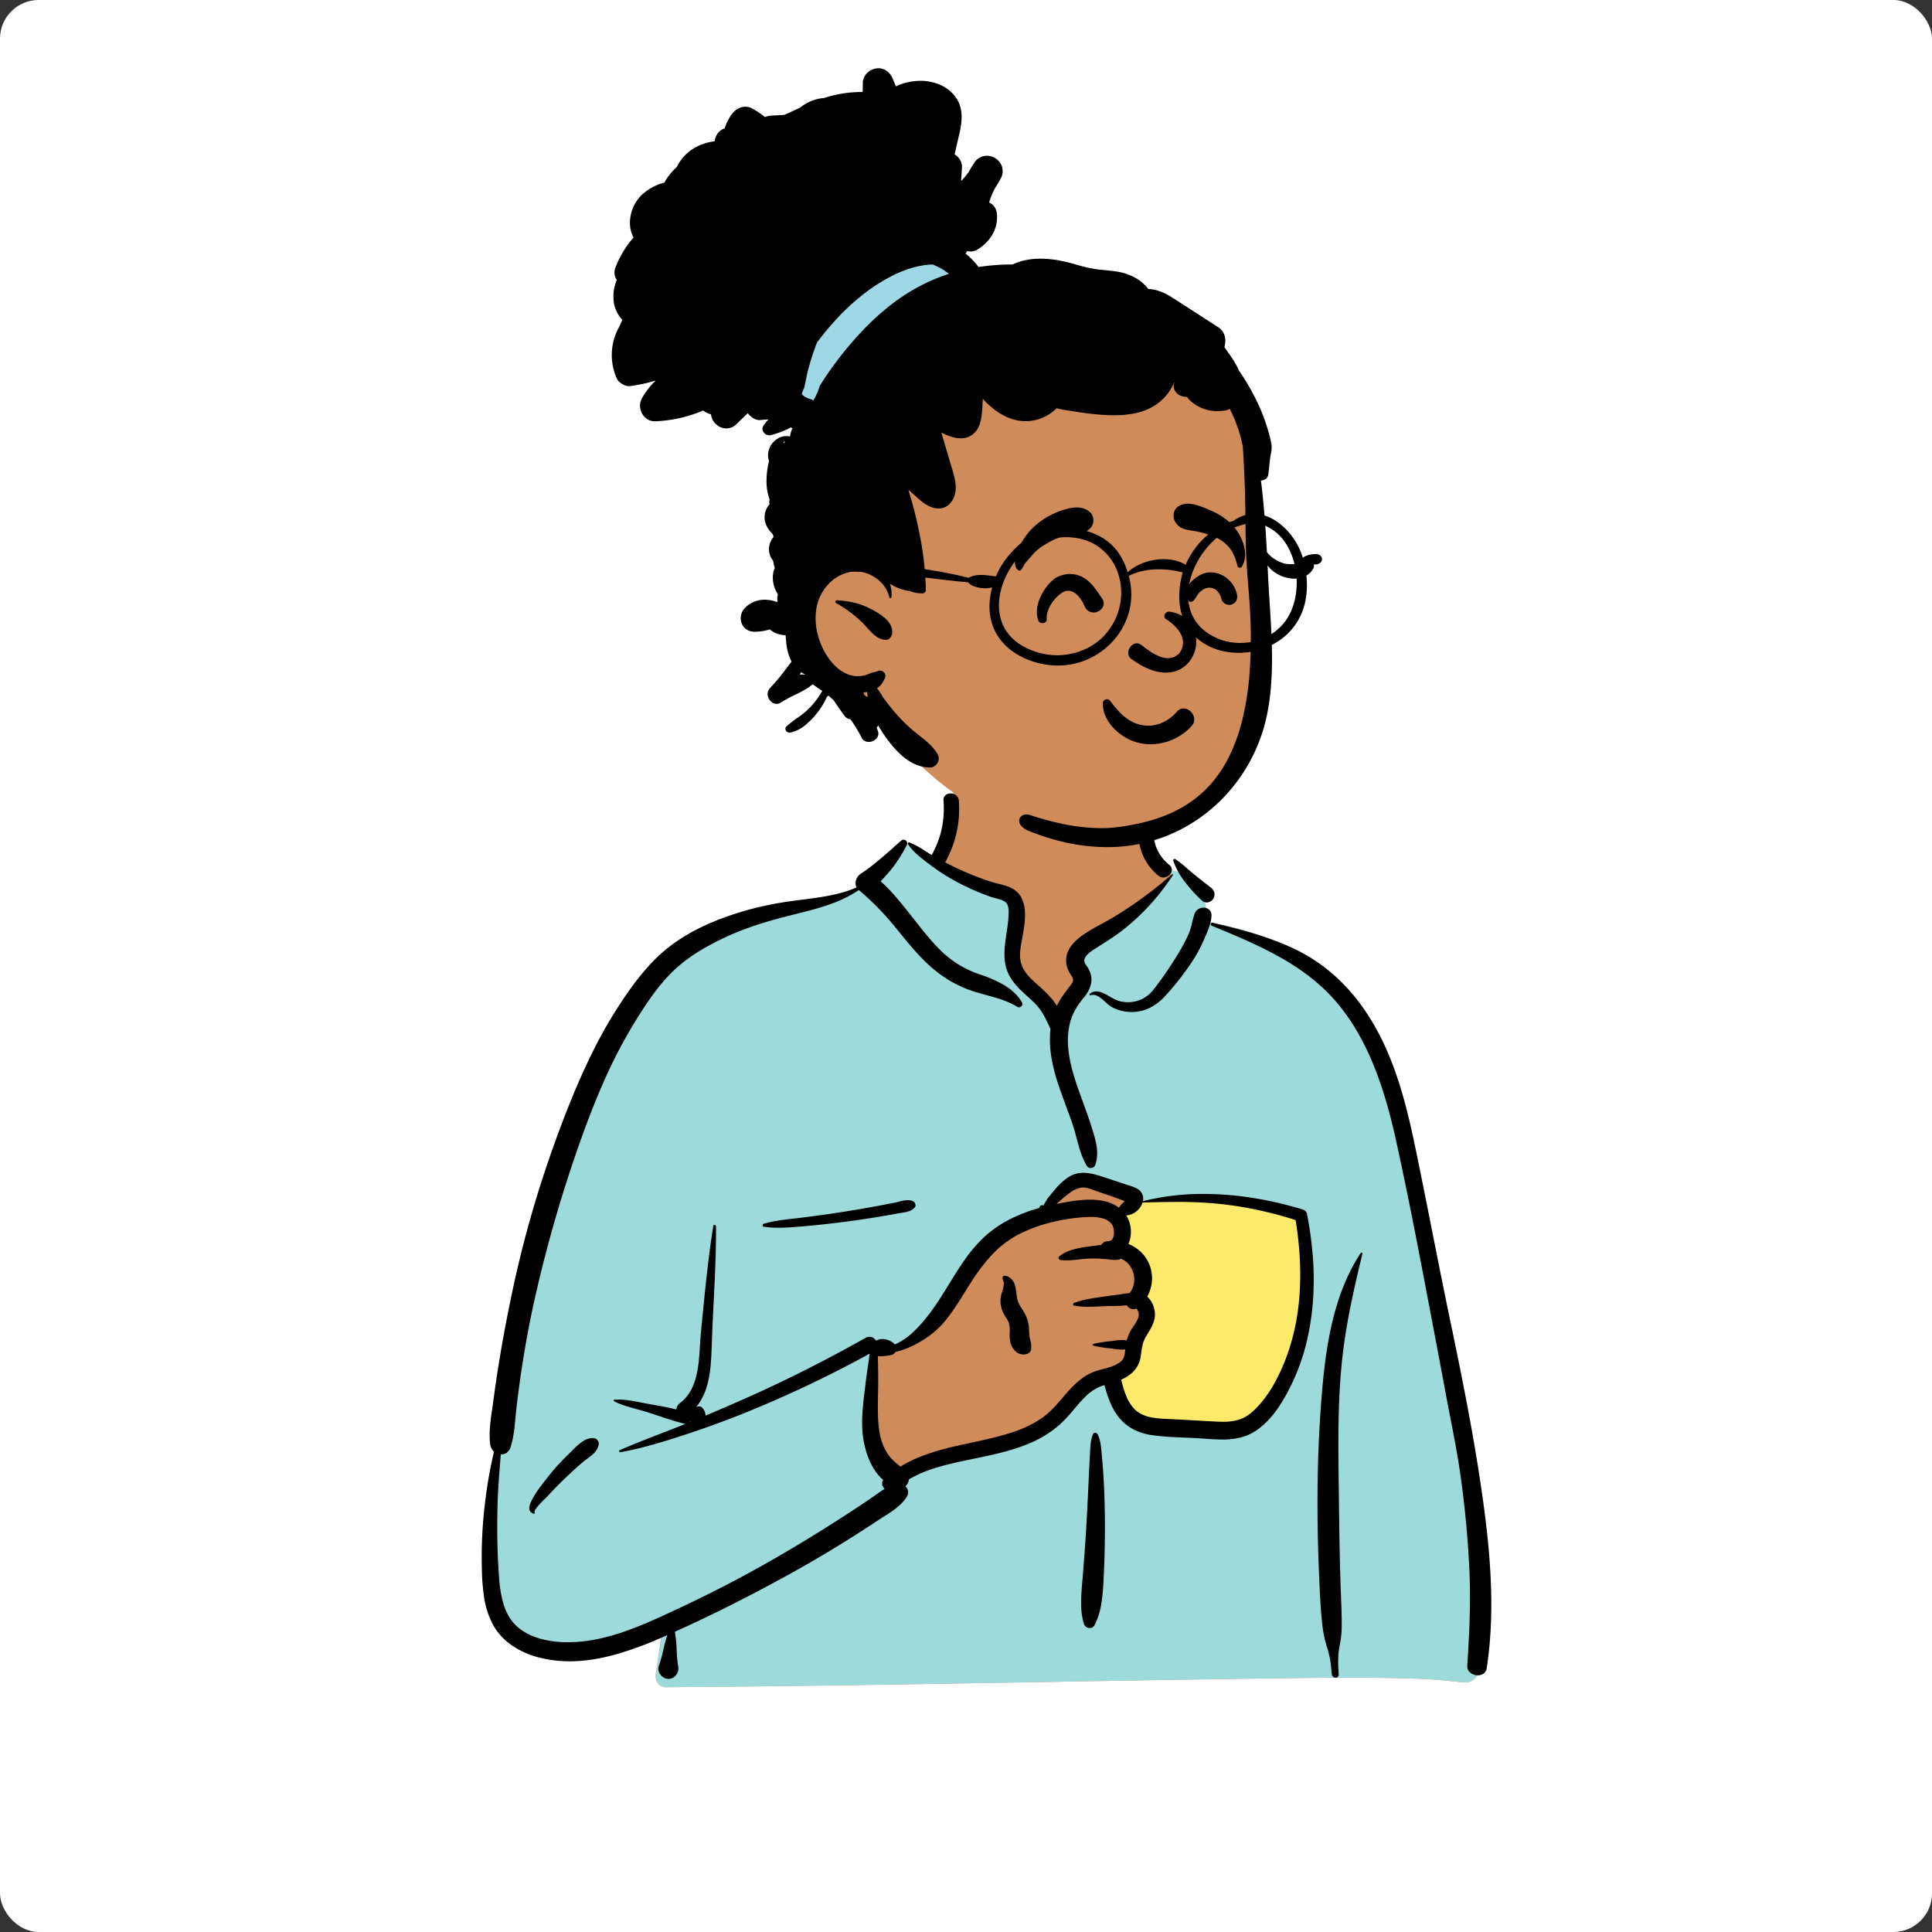 <?xml version="1.0" standalone="no"?>
<svg viewBox="-350 -150 1500 1500" xmlns="http://www.w3.org/2000/svg" style="width: 390px; height: 390px; justify-content: center; align-self: center; transform: scale(1, 1);"><rect x="-350" y="-150" width="1500" height="1500" fill="#333333" stroke="none"/><rect x="-350" y="-150" width="100%" height="100%" fill="#ffffff" rx="30"></rect><g transform="rotate(0 415.913 572.985)"><g id="body_Coffee" data-name="body/Coffee" transform="translate(0 459)"><rect id="_Cup" data-name="☕️ Cup" width="229" height="282" transform="translate(461 279)" fill="#fdea6b"></rect><path id="_Skin" data-name="✋ Skin" d="M138.156,716.926h-.015a7.574,7.574,0,0,1-5.939-2.6,9.854,9.854,0,0,1-2-7.836c1.015-6.725,2-13.565,2.951-20.179l0-.011,0-.025c.525-3.648,1.068-7.42,1.61-11.13a249.267,249.267,0,0,1-63.394,8.715,196.276,196.276,0,0,1-27.022-1.834A174.95,174.95,0,0,1,17.771,676.2c-.416-.424-.572-.771-.462-1.031.19-.453,1.146-.663,3.01-.663.7,0,1.425.027,2.172.058l.173.007c.641.026,1.246.051,1.737.051a4.035,4.035,0,0,0,.993-.079A52.221,52.221,0,0,1,8.3,655.329a63.709,63.709,0,0,1-4.648-11.683,85.987,85.987,0,0,1-2.612-12.634,149.288,149.288,0,0,1-.8-26.827c.436-9.074,1.38-18.059,2.292-26.747l0-.015c.5-4.8.98-9.338,1.356-13.734,3.2-20.636,6.115-42.069,8.934-62.8l0-.017c7.2-52.933,14.645-107.667,28.012-159.773,3.453-13.46,7.233-26.45,11.236-38.609,4.29-13.032,9.009-25.637,14.024-37.465,5.313-12.53,11.153-24.647,17.358-36.016A360.318,360.318,0,0,1,104.7,194.751a247.02,247.02,0,0,1,26.925-30.586,225.748,225.748,0,0,1,31.822-25.546,197.158,197.158,0,0,1,35.969-18.858,173.423,173.423,0,0,1,39.365-10.519l1.51-.206c2.608-.348,5.322-.664,7.947-.969,13.757-1.6,27.979-3.256,39.611-10.492,6.05-4.829,10.7-11.171,15.207-17.3,3.548-4.832,6.9-9.4,10.646-12.8a23.8,23.8,0,0,1,5.974-4.094,16.724,16.724,0,0,1,6.949-1.592h.085a13.278,13.278,0,0,1,6.166,2.022c2.243,1.229,4.643,2.885,7.183,4.638,2.375,1.639,4.83,3.333,7.353,4.813.343-5.927,2.3-11.227,4.187-16.353a56.552,56.552,0,0,0,3.164-10.548l.1-.681c.243-1.77.378-3.524.508-5.219.557-7.256,1.083-14.108,9.833-21.285a68.619,68.619,0,0,1,13.729-7.862,120.026,120.026,0,0,1,17.415-6.05,155.17,155.17,0,0,1,19.522-3.888A151.408,151.408,0,0,1,435.92,0a107.645,107.645,0,0,1,23.557,2.389c7.534,1.7,13.836,4.27,18.733,7.634a63.745,63.745,0,0,1,12.1,10.959,73.845,73.845,0,0,1,8.668,12.7c4.895,8.936,8.216,18.511,11.733,28.649,2.55,7.35,5.186,14.949,8.482,22.3a20.055,20.055,0,0,1,8.608-1.766,32.215,32.215,0,0,1,15.517,4.272,25.529,25.529,0,0,1,6.013,4.672,15.213,15.213,0,0,1,3.512,5.769c2.4,2.921,3.466,8.94,4.5,14.761v.006c.75,4.236,1.458,8.237,2.639,11.039,7.61,1.211,14.993,2.748,21.943,4.566a189.37,189.37,0,0,1,19.637,6.268,162.076,162.076,0,0,1,17.478,7.877,145.67,145.67,0,0,1,15.467,9.393,138.71,138.71,0,0,1,13.6,10.815A140.347,140.347,0,0,1,660,174.444a150.443,150.443,0,0,1,10.321,13.381,169.62,169.62,0,0,1,8.9,14.524,216,216,0,0,1,14.131,32.106,336.618,336.618,0,0,1,10.223,35.561c5.494,23.491,9.349,48.374,13.447,78.509,5.474,30.877,13.016,62.283,20.31,92.654v.005h0c4.732,19.7,9.624,40.076,13.923,60.173,4.823,22.546,8.365,42.322,10.828,60.458a474.943,474.943,0,0,1,4.6,60.873c.075,10.4-.266,20.708-1.014,30.633-.785,10.415-2.045,20.773-3.745,30.785a65.121,65.121,0,0,1,6.354,11.418,11.247,11.247,0,0,1,1.521,6.053,12.663,12.663,0,0,1-1.676,5.878,10.99,10.99,0,0,1-9.509,5.791h-.006c-.162,0-.328,0-.493-.012-3.249-.285-6.539-.605-9.721-.914h-.013c-8.083-.785-16.44-1.6-24.738-1.907-16.838-.585-34.969-.869-55.428-.869-11.929,0-24.891.094-40.793.3l-4.373.058c-64.888.807-130.839,1.948-194.618,3.052C333.3,714.595,234.922,716.3,138.156,716.926ZM492.333,354.663v0c-2.216,9.559,1.359,17.335,5.143,25.567a88.084,88.084,0,0,1,5.311,13.509c.9,3.279.557,8.343.254,12.81-.124,1.822-.241,3.542-.254,4.939.168,2.678,1.6,5.632,2.989,8.488,1.766,3.638,3.591,7.4,2.969,10.786-1.461,7.955-5.356,15.943-9.123,23.668-3.209,6.581-6.527,13.386-8.247,20.035a35.336,35.336,0,0,0-1.24,9.956,26.462,26.462,0,0,0,2.2,9.928c6,11.8,24.08,17.852,36.044,21.854l.06.02a52.778,52.778,0,0,0,10.5,2.749,74.265,74.265,0,0,0,11.739.894,95.721,95.721,0,0,0,34.933-6.78,70.652,70.652,0,0,0,14.864-8.024,43.021,43.021,0,0,0,10.717-10.714c4.83-7.184,10.229-21.449,14.566-32.91,2.668-7.05,4.971-13.135,6.691-16.492l1.02-14.243c1.188-16.724,2.447-35.814,2.354-50.71-.1-16.544-1.845-25.761-5.324-28.177-7.73-5.37-18.823-9.35-32.97-11.827a236.1,236.1,0,0,0-40.161-3.045c-15.058,0-28.274,1.009-36.709,1.855-9.8.984-15.988,2.029-16.515,2.375-1.2.791-2.22,1.388-3.118,1.915-2.491,1.462-3.994,2.345-5.787,5.177-2.385.317-4.818.651-7.231.994-1.6.524-2.44,1.608-2.235,2.9a3.285,3.285,0,0,0,1.328,2.04,4.764,4.764,0,0,0,2.9.914,6.57,6.57,0,0,0,2.331-.451Z" transform="translate(29 -16)" fill="#d08b5b"></path><path id="_Top" data-name="👕 Top" d="M138.141,655.075a7.574,7.574,0,0,1-5.939-2.6,9.854,9.854,0,0,1-2-7.836c1.018-6.741,2-13.578,2.953-20.189l.023-.162c.519-3.6,1.055-7.33,1.59-10.994a249.265,249.265,0,0,1-63.394,8.715,196.278,196.278,0,0,1-27.022-1.834,174.942,174.942,0,0,1-26.584-5.819c-.416-.424-.571-.771-.462-1.031.19-.453,1.146-.663,3.01-.663.7,0,1.424.027,2.172.058l.173.007c.642.026,1.248.051,1.737.051a4.034,4.034,0,0,0,.993-.079A52.222,52.222,0,0,1,8.3,593.478a63.708,63.708,0,0,1-4.648-11.683A85.977,85.977,0,0,1,1.043,569.16a149.288,149.288,0,0,1-.8-26.827c.436-9.074,1.38-18.059,2.292-26.747.5-4.805.981-9.344,1.358-13.749,3.2-20.636,6.115-42.068,8.934-62.8l0-.017c7.2-52.933,14.645-107.667,28.012-159.773,3.453-13.46,7.233-26.45,11.236-38.609,4.29-13.032,9.008-25.637,14.024-37.465,5.313-12.53,11.153-24.647,17.358-36.016A360.316,360.316,0,0,1,104.7,132.9a247.02,247.02,0,0,1,26.925-30.586,225.749,225.749,0,0,1,31.822-25.546A197.159,197.159,0,0,1,199.418,57.91a173.423,173.423,0,0,1,39.365-10.519l1.51-.206,1.52-.2c2.121-.27,4.311-.525,6.43-.771,13.755-1.6,27.978-3.255,39.608-10.492,6.049-4.829,10.7-11.171,15.207-17.3,3.4-4.629,6.608-9,10.164-12.353a25.452,25.452,0,0,1,5.638-4.136A16.949,16.949,0,0,1,325.345,0l9.928,6.092,57.659,28.5c5.563,1.558,9.794,3.294,12.575,5.161s4.192,3.916,4.192,6.092V90.366c0,2.965,2.647,7.875,7.867,14.595s13.162,15.438,23.6,25.912l19.382-19.321-.434-2.53c-1.836-10.852-2.767-18.211-2.767-21.875,0-.986,1.2-2.684,3.555-5.047a130.319,130.319,0,0,1,10.666-9.2c9.437-7.483,23.791-17.866,42.664-30.86l16.591-15.62-1.769-5.379a30.879,30.879,0,0,1,7.686,1.387,32.562,32.562,0,0,1,7.12,3.173c4.624,2.781,7.815,6.376,8.985,10.123,2.4,2.921,3.466,8.94,4.5,14.761v.006c.75,4.236,1.458,8.237,2.639,11.039,7.61,1.211,14.993,2.748,21.943,4.566a189.368,189.368,0,0,1,19.637,6.268,162.076,162.076,0,0,1,17.478,7.877,145.67,145.67,0,0,1,15.467,9.393,138.709,138.709,0,0,1,13.6,10.815A140.344,140.344,0,0,1,660,112.593a150.444,150.444,0,0,1,10.321,13.381,169.621,169.621,0,0,1,8.9,14.524A216,216,0,0,1,693.354,172.6a336.619,336.619,0,0,1,10.223,35.561c5.494,23.491,9.349,48.374,13.447,78.509,5.474,30.877,13.016,62.283,20.31,92.654v.005h0c4.732,19.7,9.624,40.076,13.923,60.173,4.823,22.546,8.365,42.322,10.828,60.458a474.944,474.944,0,0,1,4.6,60.873c.075,10.4-.266,20.708-1.014,30.633-.785,10.415-2.045,20.772-3.745,30.785a65.114,65.114,0,0,1,6.354,11.418,11.246,11.246,0,0,1,1.521,6.053,12.664,12.664,0,0,1-1.676,5.878,10.99,10.99,0,0,1-9.509,5.791h-.006c-.161,0-.327,0-.493-.011-3.238-.285-6.52-.6-9.694-.912l-.027,0c-8.089-.786-16.45-1.6-24.751-1.908-16.843-.585-34.974-.869-55.43-.869-11.927,0-24.888.094-40.791.3l-4.373.058c-64.865.807-130.816,1.948-194.594,3.051h-.022c-95.138,1.646-193.514,3.347-290.281,3.977ZM302.573,391.284l-8.024,58.2,19.3,41.559,43.7-14.721,71.21-18.77L469.618,416.1l23.05-7.738a42.407,42.407,0,0,0-2.519,12.091,26.818,26.818,0,0,0,2.184,12.048c6,11.8,24.08,17.852,36.044,21.854l.06.02a52.789,52.789,0,0,0,10.5,2.75,74.261,74.261,0,0,0,11.739.894,95.727,95.727,0,0,0,34.933-6.78,70.655,70.655,0,0,0,14.864-8.024A43.02,43.02,0,0,0,611.188,432.5c4.83-7.184,10.229-21.449,14.566-32.91,2.668-7.05,4.971-13.135,6.691-16.492l1.319-18.5c1.17-16.8,2.227-34.273,2.037-48.186-.211-15.458-1.947-24.107-5.307-26.441-7.73-5.37-18.823-9.349-32.97-11.827a236.1,236.1,0,0,0-40.161-3.045c-15.058,0-28.274,1.009-36.709,1.855-9.8.984-15.988,2.029-16.515,2.375-1.2.791-2.22,1.388-3.118,1.915-2.491,1.462-3.994,2.345-5.787,5.177l-1.264.169,7.111-9.645-2.517-1.345c-8.943-4.742-16.426-8.348-22.242-10.719s-10.13-3.573-12.82-3.573c-2.815,0-7.164,2.216-12.928,6.586a225.622,225.622,0,0,0-21.818,19.759l-1.543.713a274.3,274.3,0,0,0-26.389,13.77c-6.978,4.244-12.251,8.219-15.674,11.815l-.246.26c-6.918,7.422-20.8,27.427-41.275,59.459l-29.786,17.616Zm199.674-61.213-10.768-20.614V293.08a7.31,7.31,0,0,0,.854-.268c-2.216,9.56,1.358,17.336,5.142,25.569a99.619,99.619,0,0,1,4.773,11.689Z" transform="translate(29 45.851)" fill="#9ddadb"></path><path id="_Ink" data-name="🖍 Ink" d="M145.082,687.489a7.273,7.273,0,0,1-3.363-.824l-.243-.133-.408-.234a8.148,8.148,0,0,1-3.277-3.809,6.751,6.751,0,0,1-.3-4.981,112,112,0,0,0,3.559-12.762c.88-3.719,1.789-7.562,3.025-11.239l-2.1.937-2.763,1.2a273.17,273.17,0,0,1-34.7,12.714c-13.107,3.679-24.96,5.468-36.236,5.468A94.56,94.56,0,0,1,43.6,670.64a64.759,64.759,0,0,1-20.208-9.2A47.013,47.013,0,0,1,8.572,645.092a66.293,66.293,0,0,1-6.744-21.058A166.607,166.607,0,0,1,.113,601.862a347.237,347.237,0,0,1,2.9-54.514,331.067,331.067,0,0,1,6.54-36.3,8.969,8.969,0,0,1-2.971-5.721c-1.148-9.266.276-18.878,1.652-28.174l0-.025c.312-2.109.635-4.289.918-6.409,1.572-11.773,3.194-22.619,4.961-33.156,3.844-22.936,8.256-45.3,13.113-66.469,4.421-19.271,9.661-38.845,15.575-58.177,5.782-18.9,12.358-38.067,19.548-56.966l1.251-3.27c7.435-19.331,14.581-35.875,21.845-50.576a351.226,351.226,0,0,1,27.9-47.45A214.113,214.113,0,0,1,129.432,134.2a122.612,122.612,0,0,1,19.234-17.431c12.277-8.873,26.784-16.1,44.35-22.1A240.839,240.839,0,0,1,216.873,87.9c7.819-1.8,16.027-3.283,24.4-4.423,2.482-.338,5.025-.661,7.485-.974,14.31-1.821,29.106-3.7,42.352-9.527a7.27,7.27,0,0,1-.464-5.742,8.9,8.9,0,0,1,3.5-4.737c9.694-6.4,18.757-14.488,27.522-22.306,1.283-1.144,2.609-2.327,3.922-3.49a2.89,2.89,0,0,1,1.93-.765,2.941,2.941,0,0,1,2.471,1.4,2.723,2.723,0,0,1,.015,2.77A112.925,112.925,0,0,1,318.484,58.34c-2.859,3.543-5.912,6.872-8.786,9.942,7.6,6.572,14.053,14.6,20.3,22.362l.383.476c1.944,2.416,3.885,4.887,5.763,7.277,5.916,7.529,12.033,15.313,18.87,22.241a80.886,80.886,0,0,0,14.177,11.554,79.122,79.122,0,0,0,16.423,7.948l2.4.833a95.218,95.218,0,0,1,17.667,7.91c6.19,3.756,10.691,8.088,13.76,13.244a2.474,2.474,0,0,1,0,2.548,2.745,2.745,0,0,1-2.314,1.42,2.4,2.4,0,0,1-1.28-.376c-7.456-4.617-15.9-6.925-24.071-9.157-4.66-1.273-9.478-2.59-14.089-4.323a90.765,90.765,0,0,1-17.3-8.734,102.348,102.348,0,0,1-15.182-12.076c-7.843-7.517-14.765-16.045-21.458-24.291l-.034-.042c-1.367-1.684-2.78-3.425-4.18-5.131a221.583,221.583,0,0,0-26.689-26.945A102.219,102.219,0,0,1,269.07,86.544c-8.022,2.791-16.329,4.913-25.577,7.2l-1.894.469c-10.127,2.507-18.348,4.794-25.871,7.2A219.245,219.245,0,0,0,190.662,111a204,204,0,0,0-21.1,11.06,120.954,120.954,0,0,0-19.1,14.166c-12.794,11.741-22.678,26.906-30.939,40.2a387.374,387.374,0,0,0-25.809,49.74c-6.6,15.1-13.006,31.736-20.152,52.34-6.315,18.212-12.221,36.928-17.553,55.629C50.722,352.68,45.86,371.694,41.56,390.647c-4.231,18.652-7.78,37.716-10.85,58.28-1.39,9.309-2.652,18.839-3.752,28.327-.284,2.448-.518,4.956-.745,7.382l0,.021c-.711,7.6-1.446,15.458-3.793,22.814a8.451,8.451,0,0,1-2.968,4.377,7.142,7.142,0,0,1-4.272,1.376c-.123,0-.247,0-.369-.009l-.638,7.979c-.814,10.231-1.631,21.128-1.9,31.983-.483,19.463-.144,36.9,1.039,53.3l.181,2.422a97.888,97.888,0,0,0,3.223,19.811c2.147,7.262,5.345,12.89,9.778,17.206,4.656,4.535,10.812,7.957,18.294,10.169a77.606,77.606,0,0,0,20.928,2.929c.434.005.866.008,1.285.008a113.916,113.916,0,0,0,22.227-2.312,164.53,164.53,0,0,0,21.722-6.026c14.291-4.953,28.137-11.452,41.528-17.738l3.466-1.626c14.188-6.646,28.568-13.839,42.74-21.38,13.8-7.343,27.812-15.232,41.643-23.447,13.812-8.2,27.744-16.844,41.408-25.681,6.636-4.293,13.341-8.736,19.93-13.2,1.315-.892,2.626-1.828,3.894-2.734l0,0c2.36-1.685,4.8-3.427,7.3-4.907a6.176,6.176,0,0,1-1.872-3.215,4.854,4.854,0,0,1,.725-3.705,37.876,37.876,0,0,1-7.157-8.486,53.372,53.372,0,0,1-4.949-10.306,74.565,74.565,0,0,1-4.176-22c-.376-9.675.813-19.462,1.963-28.926l.006-.05c.184-1.515.374-3.082.555-4.621.679-5.789,1.516-11.5,2.318-16.816.14-.927.262-1.852.392-2.83.177-1.334.359-2.714.586-4.073-14.842,8.156-30.2,16.03-45.647,23.406-15.24,7.277-31.016,14.283-46.891,20.823-15.707,6.472-31.848,12.43-49.344,18.214l-3.379,1.112c-9.562,3.13-16.948,5.393-23.947,7.335-8.831,2.451-16.795,4.307-24.347,5.674a.829.829,0,0,1-.148.013.99.99,0,0,1-.925-.777.658.658,0,0,1,.423-.778c10.561-4.66,21.539-8.9,32.155-13.007,5.376-2.078,10.936-4.227,16.371-6.4l2.654-1.081a5.316,5.316,0,0,1-.951-.138c-6.7-1.618-13.455-3.884-19.984-6.076l-.016-.005c-2.679-.9-5.449-1.829-8.159-2.694s-5.578-1.644-8.354-2.4c-6.138-1.667-12.486-3.39-18.015-6.241a.564.564,0,0,1-.313-.641.732.732,0,0,1,.645-.582c.908-.063,1.859-.095,2.827-.095,6.188,0,12.624,1.271,18.848,2.5,2.111.417,4.1.811,6.1,1.159l3.336.584c5.113.9,11.055,1.984,16.863,3.427a7.127,7.127,0,0,1,2.723-4.831c13.552-10.036,14.688-28.547,15.691-44.879v-.009c.206-3.346.4-6.506.693-9.532l1.293-13.344c2.193-22.526,4.642-46.478,8.332-69.889a.889.889,0,0,1,.932-.775,1.14,1.14,0,0,1,1.186,1.061c.13,19.688-.865,39.646-1.827,58.947-.442,8.87-.9,18.042-1.242,27.08l-.168,4.707-.025.742c-.591,17.47-1.2,35.533-12.2,48.965a4.527,4.527,0,0,1,2.247-.624,3.436,3.436,0,0,1,2.683,1.214,9.191,9.191,0,0,1,2.42,5.956c9.7-4.067,19.825-8.434,30.088-12.98,15.762-6.983,31.782-14.57,47.615-22.548,15.405-7.764,31.046-16.106,46.487-24.8a5.836,5.836,0,0,1,8.05,2.047l.235-.034a1.011,1.011,0,0,1,.12-.01l.233-.011h.026a9.245,9.245,0,0,1,4.507-1.1,14.165,14.165,0,0,1,9.36,3.871c.089.086.171.18.244.263l.055.063a49.622,49.622,0,0,0,13.009-8.528,104.48,104.48,0,0,0,11.283-12.118c3.169-3.944,6.339-8.341,9.691-13.441,2.745-4.178,5.432-8.546,8.031-12.771,3.943-6.409,8.02-13.035,12.437-19.238A111.4,111.4,0,0,1,390.1,344.456a89.081,89.081,0,0,1,20.067-13.869,122.326,122.326,0,0,1,22.8-8.74,1.555,1.555,0,0,1,.427-1.276,2.2,2.2,0,0,1,1.509-.862,2.148,2.148,0,0,1,.922.249.374.374,0,0,1,.167.158l1.536-2.625c1.117-1.9,1.752-2.926,2-3.237,1.775-2.236,3.624-4.48,5.5-6.672a47.4,47.4,0,0,1,10.956-9.925,20.742,20.742,0,0,1,11.175-3.09c5.6,0,11.333,1.872,16.874,3.682l.127.041c3.705,1.21,7.463,2.467,11.1,3.682l.1.033c1.91.638,3.885,1.3,5.828,1.944l.585.192c.35.112.7.223,1.094.345a30.468,30.468,0,0,1,5.825,2.27,8.871,8.871,0,0,1,4.671,9.817,191.481,191.481,0,0,1,47.109-5.607,246.192,246.192,0,0,1,39.141,3.247,285.378,285.378,0,0,1,37.779,8.832,4.746,4.746,0,0,1,3.325,3.324,286.242,286.242,0,0,1,4.678,34.905,227.7,227.7,0,0,1-.217,35.2,198.856,198.856,0,0,1-4.832,29.926,161.721,161.721,0,0,1-9.851,28.645l-.48,1.045c-5.02,10.854-10.135,19.446-15.637,26.268a62.274,62.274,0,0,1-10.9,10.747,40.018,40.018,0,0,1-13.2,6.684,56.632,56.632,0,0,1-15.52,1.841c-4.546,0-9.165-.329-13.633-.646-2.345-.167-4.77-.339-7.111-.457-2.584-.13-5.228-.237-7.785-.341h-.006c-8.861-.359-18.023-.729-26.852-2.131a42.808,42.808,0,0,1-14.1-4.713,35.748,35.748,0,0,1-11.2-9.692c-5.443-7.163-8.306-15.9-10.589-24.271-1.228.391-2.237.744-3.173,1.11a34.9,34.9,0,0,0-11.517,7.769c-3.226,3.125-6.173,6.609-9.024,9.979a112.484,112.484,0,0,1-11.094,11.9,85.169,85.169,0,0,1-22.7,14.169,148.748,148.748,0,0,1-21.613,7.238c-7.344,1.913-14.921,3.477-22.247,4.99l-.062.013c-3.153.651-6.414,1.325-9.613,2.017l-1.262.275c-5.7,1.25-13.159,2.986-20.368,5.335a95.757,95.757,0,0,0-19.17,8.412,8.19,8.19,0,0,1-2.71,5.337,6.817,6.817,0,0,1,2.071,3.688,6.122,6.122,0,0,1-.916,4.414c-4.352,6.907-11.4,11.363-18.209,15.673l-.009.006c-1.318.834-2.682,1.7-4,2.56l-.524.346c-7.878,5.223-15.937,10.415-23.951,15.43-15.7,9.827-32.055,19.374-50.015,29.184-13.945,7.618-27.842,14.9-41.305,21.64-14.188,7.1-28.36,13.842-42.122,20.028a93.579,93.579,0,0,1,1.4,13.971,114.62,114.62,0,0,0,.956,11.451l.2,1.2a8.173,8.173,0,0,1-2.345,7.785l-.228.209,0-.028-.2.185-.068.057.023-.018a7.265,7.265,0,0,1-.765.62l-.333.214A6.739,6.739,0,0,1,145.082,687.489ZM307.618,436.868c.01.693.012,1.406.015,2.035,0,1.023.008,1.989.034,2.951.115,4.367.174,9.023.174,13.838,0,3.488-.068,7.033-.134,10.461-.117,6.074-.238,12.353.019,18.522a82.571,82.571,0,0,0,1.428,12.887,43.736,43.736,0,0,0,4.236,12.207,32.871,32.871,0,0,0,5.214,7.2,49.123,49.123,0,0,0,6.552,5.649,106.471,106.471,0,0,1,18.667-8.886A180.006,180.006,0,0,1,363.8,507.76c5.337-1.3,10.806-2.476,16.1-3.615l.007,0c10.925-2.352,22.222-4.783,32.99-8.419a86.782,86.782,0,0,0,21.793-10.619c6.532-4.5,11.736-10.571,16.767-16.438l.057-.067q.655-.764,1.312-1.527l.873-1.008c5.55-6.366,11.814-12.752,19.993-16.35a61.463,61.463,0,0,1,8.642-2.78c4.807-1.293,9.775-2.63,13.523-5.549,3.112-2.426,3.424-5.874,3.754-9.525l.019-.214a18.619,18.619,0,0,1-2.656.177,48.206,48.206,0,0,1-6.617-.621l-.014,0c-.855-.12-1.738-.244-2.593-.344l-2.008-.235a81.514,81.514,0,0,1-10.851-1.847.709.709,0,0,1,0-1.356,90.322,90.322,0,0,1,12.333-2.02l.527-.062,1.027-.128c.5-.066,1.016-.137,1.514-.206l.012,0a48.79,48.79,0,0,1,6.621-.614,17.4,17.4,0,0,1,3.842.391,32.775,32.775,0,0,1,3.111-7.708c.6-1.077,1.349-2.182,2.144-3.352,1.836-2.7,3.733-5.5,4.086-8.394a6.77,6.77,0,0,0-.723-3.8l-.2-.374a3.162,3.162,0,0,0-.963-1.161.823.823,0,0,1-.365.185,5.863,5.863,0,0,1-6.97-2.773,110.375,110.375,0,0,1-11.944.591c-2.041.027-3.969.053-5.828.136l-5.563.269c-1.831.084-4.242.18-6.652.181a52.349,52.349,0,0,1-11.092-.99.982.982,0,0,1-.711-.9.847.847,0,0,1,.476-.9c5.963-2.55,12.9-3.573,19.6-4.561.974-.144,1.981-.292,2.95-.441,2.732-.42,5.523-.779,8.223-1.126l.067-.009c1.335-.172,2.715-.349,4.07-.532.878-.118,1.792-.265,2.677-.406h.008a55.3,55.3,0,0,1,5.808-.72,16.44,16.44,0,0,0,3.382-7.477,18.327,18.327,0,0,0-.362-7.957,17.863,17.863,0,0,0-3.5-6.788,15,15,0,0,0-6.154-4.452,10.925,10.925,0,0,1-4.543.9,32.5,32.5,0,0,1-3.885-.317l-.014,0c-.761-.092-1.547-.187-2.361-.257-4.385-.376-8.015-.551-11.425-.551h-.415a98.08,98.08,0,0,0-9.818.72,96.753,96.753,0,0,1-10.138.727,36.791,36.791,0,0,1-4.209-.224,2.09,2.09,0,0,1-1.676-1.417,1.326,1.326,0,0,1,.484-1.464,29.607,29.607,0,0,1,10.512-5.218,79.848,79.848,0,0,1,11.725-2.326l1.58-.211c.69-.09,1.43-.193,2.146-.293,2.053-.285,4.376-.608,6.742-.822a5.062,5.062,0,0,1,4-2.764c.528-.072,1.064-.118,1.583-.162l.174-.015-.009-.058a3.536,3.536,0,0,0,2.944-1.775c1.633-2.6,1.291-7.374.326-9.655-1.167-2.758-3.572-4.763-7.149-5.959a32.783,32.783,0,0,0-10.207-1.361c-1.5,0-3.062.058-4.9.182a146.081,146.081,0,0,0-26.421,4.222,115.68,115.68,0,0,0-24.99,9.41,77.332,77.332,0,0,0-20.541,15.908,144.57,144.57,0,0,0-15.786,20.76l-.45.7c-1.545,2.4-3.116,4.933-4.635,7.381l-.01.015c-3.923,6.322-7.979,12.859-12.575,18.842a70.269,70.269,0,0,1-15.865,15.607c-8.881,6.063-17.387,10.028-25.28,11.785A4.636,4.636,0,0,1,318.3,435.9l-.615.141a38.5,38.5,0,0,1-7.819.938A20.86,20.86,0,0,1,307.618,436.868ZM161.993,487.562a3.925,3.925,0,0,1-.276.374l-.152.176.788-.319ZM539.474,317.177c-8.869,0-17.9.239-26.389.483a14.386,14.386,0,0,1-4.914,6.907,13.517,13.517,0,0,1-7.793,3.065,22.843,22.843,0,0,1,3.586,10.956,24.137,24.137,0,0,1-1.868,11.252,30.006,30.006,0,0,1,8.725,5.3,27.9,27.9,0,0,1,6.448,8.262,28.868,28.868,0,0,1,2.5,6.885,28.153,28.153,0,0,1,.663,7.011,29.894,29.894,0,0,1-3.716,13.385,18.109,18.109,0,0,1,4.526,6.619,19.346,19.346,0,0,1,1.434,8.022c-.227,5.314-3.041,9.926-5.762,14.385-.351.575-.713,1.168-1.059,1.747-2.615,4.376-3.176,8.321-3.826,12.888-.15,1.053-.3,2.141-.49,3.272a20.638,20.638,0,0,1-5.2,10.82,28.927,28.927,0,0,1-9.861,6.706l.407,1.6a81.2,81.2,0,0,0,3.663,11.486,30.533,30.533,0,0,0,6.415,9.936c6.723,6.7,16.944,7.138,25.962,7.527.774.033,1.471.064,2.16.1l.463.022c7.158.358,14.432.773,21.467,1.174h.015l.054,0,4.814.274,6.587.368c2.066.114,4.5.23,6.9.23a43.057,43.057,0,0,0,11.056-1.216,26.337,26.337,0,0,0,10.123-5.077c6.193-5.014,11.961-11.936,17.143-20.576a143.2,143.2,0,0,0,11.421-24.382,163.788,163.788,0,0,0,7.031-25.7,193.117,193.117,0,0,0,3.078-26.443,234.181,234.181,0,0,0-.28-26.7c-.564-8.549-1.588-17.459-3.042-26.482a292.04,292.04,0,0,0-58.232-12.5A316.135,316.135,0,0,0,539.474,317.177ZM472.3,315.426a49.132,49.132,0,0,1,12,1.345,28.927,28.927,0,0,1,10.436,4.856c.013-.021.024-.043.035-.064s.034-.065.055-.1a26.315,26.315,0,0,1,3.315-3.882l.039-.041c.113-.107.226-.219.346-.344l.669-.712-1.529-.529c-2.329-.824-4.944-1.81-6.507-2.4-.63-.238-1.084-.409-1.261-.472l-.042-.014-2.132-.721-.007,0c-3.4-1.151-6.925-2.341-10.371-3.562-.615-.218-1.221-.445-1.863-.687-2.779-1.043-5.653-2.122-8.554-2.122a10.647,10.647,0,0,0-1.7.133,20.207,20.207,0,0,0-8.033,3.545,78.7,78.7,0,0,0-7.336,5.934l-.007.006c-1.281,1.124-2.491,2.185-3.689,3.156l2.825-.549C456.506,316.763,464.53,315.427,472.3,315.426Zm190.64,371.121a3.03,3.03,0,0,1-1.885-.649,2.757,2.757,0,0,1-1.024-1.917l-.449-4.33a73.363,73.363,0,0,0-3.1-16.168,89.2,89.2,0,0,1-3.945-19.123c-1.157-10.238-1.672-20.738-2.1-30.614l-.3-7.069c-.956-22.085-1.363-43.669-1.211-64.151.164-21.988.978-43.56,2.421-64.118l.219-3.047c.908-12.347,1.793-21.8,2.872-30.66,1.381-11.342,3.06-21.393,5.133-30.727,5.042-22.706,12.507-41.369,22.823-57.056a.744.744,0,0,1,.635-.352.782.782,0,0,1,.612.292.73.73,0,0,1,.125.638c-5.189,21.255-10.456,44.095-13.833,67.1-1.327,9.038-2.344,18.29-3.108,28.284-.68,8.9-1.143,18.192-1.414,28.4-.5,18.958-.252,38.253-.008,56.913l0,.182c.041,3.15.084,6.407.122,9.608l.025,2.128c.224,19.689.558,42.985,1.335,66.491.089,2.7.2,5.458.31,8.123.342,8.4.7,17.086.395,25.586a75.939,75.939,0,0,1-1.292,10.219c-.43,2.479-.874,5.042-1.119,7.614a88.741,88.741,0,0,0,.056,13.15c.045.834.1,1.779.139,2.691a2.426,2.426,0,0,1-.61,1.843A2.477,2.477,0,0,1,662.938,686.547Zm110.421-1.854a8.922,8.922,0,0,1-6.448-2.629,6.4,6.4,0,0,1-1.732-4.914c1.54-23.4,2.806-48.539,1.66-73.8-1.108-24.373-3.426-49.177-6.889-73.724-2.152-15.256-5.135-30.624-8.02-45.486-1.007-5.186-2.048-10.548-3.045-15.865l-.6-3.226c-2.995-16.22-6.128-32.7-9.158-48.632l-.006-.03-.651-3.426-4.931-25.988c-6.736-35.464-14.658-76.64-23.441-116.528l-.5-2.275c-4.982-22.24-10.243-39.948-16.558-55.729a210.919,210.919,0,0,0-12.555-26.235,159.02,159.02,0,0,0-16.5-23.75,133.512,133.512,0,0,0-10-10.573c-3.384-3.21-7.048-6.355-10.89-9.347A188.312,188.312,0,0,0,619.2,126.851c-7.5-4.2-15.932-8.391-25.786-12.806-9.037-4.05-18.352-7.886-26.57-11.271a1.291,1.291,0,0,1-.815-1.466,1.1,1.1,0,0,1,1.107-.929,1.53,1.53,0,0,1,.352.043l2.851.68c19.871,4.76,40.943,10.2,60.913,19.74a131.236,131.236,0,0,1,26.977,17.247,142.279,142.279,0,0,1,22.188,23.088c11.681,15.219,21.062,33,28.679,54.346,7.24,20.293,12.059,41.56,15.818,59.687,4.437,21.394,8.756,43.184,12.932,64.256,4.581,23.115,9.318,47.016,14.228,70.477l1.742,8.354c5.215,25.082,9.055,44.428,12.453,62.728,4.244,22.857,7.669,43.5,10.471,63.1l.435,3.065c3.573,25.491,5.585,46.45,6.332,65.96.44,11.508.424,22.66-.048,33.147a312.293,312.293,0,0,1-3.175,32.9,6.129,6.129,0,0,1-2.461,4.172A7.568,7.568,0,0,1,773.359,684.693Zm-301.29-36.7a4.755,4.755,0,0,1-4.548-3.25,55.074,55.074,0,0,1-2.147-16.167c-.025-5.577.458-11.192.926-16.621v-.015c.137-1.595.267-3.1.385-4.611l.724-9.316c.642-8.355,1.374-18.211,1.939-27.962.75-12.9,1.377-26.029,1.943-38.3.182-3.945.384-8.015.616-12.442l.337-6.218c.038-.683.071-1.385.1-2.064.218-4.658.443-9.475,2.32-13.655a1.7,1.7,0,0,1,1.623-.964,2.009,2.009,0,0,1,1.777.964c2.318,4.278,2.788,9.738,3.2,14.555l0,.024c.045.518.091,1.053.138,1.571l.051.552c.745,7.872,1.208,13.93,1.5,19.642.635,12.457.938,25.013.9,37.318-.045,14.307-.368,26.821-.986,38.257l-.186,3.416a147.928,147.928,0,0,1-1.734,17.078,52.2,52.2,0,0,1-5.21,16.033A4.071,4.071,0,0,1,472.069,647.992Zm-431.5-88.714a.526.526,0,0,1-.159-.025,4.69,4.69,0,0,1-3.071-2.421c-.688-1.511-.455-3.614.693-6.251,2.791-6.408,7.389-12.272,11.836-17.943l.077-.1q.654-.834,1.3-1.656A165.11,165.11,0,0,1,66.521,513.89l1.606-1.552c.621-.607,1.253-1.247,1.923-1.925a60.82,60.82,0,0,1,7.32-6.633c3.047-2.2,5.85-3.264,8.567-3.264.216,0,.434.007.65.021A4.382,4.382,0,0,1,90.745,506c-1.007,4.777-5.012,7.744-8.886,10.614-1.106.82-2.149,1.592-3.132,2.409-4.941,4.107-9.529,8.433-14.185,12.874-3.995,3.807-7.89,7.76-11.908,12.087l-1.441,1.561c-.244.267-.763.774-1.419,1.416l-.009.009c-3.117,3.048-9.6,9.391-8.727,11.29l.058.1a.542.542,0,0,1,.017.572A.637.637,0,0,1,40.567,559.278ZM420.514,435.6a9.026,9.026,0,0,1-6.334-2.687,14.353,14.353,0,0,1-3.677-6.437,26.619,26.619,0,0,1-.56-7.511c.056-2.954.113-6.009-.976-8.624a24.765,24.765,0,0,0-2.189-3.863,25.945,25.945,0,0,1-2.153-3.766,24.849,24.849,0,0,1-1.917-8.384,21.439,21.439,0,0,1,1.306-7.1c1.034-3.466,2.1-7.05.495-10a2.071,2.071,0,0,1,.088-1.979,1.5,1.5,0,0,1,1.311-.791h.037l.148.01a8.533,8.533,0,0,1,5.188,2.6,11.574,11.574,0,0,1,2.835,5.231,47.8,47.8,0,0,1,.979,5.61c.49,3.688.952,7.168,3.323,10.664,3.767,5.55,5.907,9.8,6.43,16.34.067.843.1,1.7.141,2.525v.012a31.415,31.415,0,0,0,.585,5.607l.442,1.876a17.576,17.576,0,0,1,.619,6.076,4.474,4.474,0,0,1-3.132,4.113A9.824,9.824,0,0,1,420.514,435.6ZM230.478,337.211a74.27,74.27,0,0,1-11.507-.8.95.95,0,0,1-.833-.928,1.3,1.3,0,0,1,.833-1.332c7.4-2.241,15.426-3.156,23.183-4.04,1.774-.2,3.607-.411,5.4-.633,8.3-1.03,19.209-2.429,30.042-4.12,10.808-1.688,20.576-3.349,29.862-5.078,4.457-.829,8.978-1.708,13.436-2.613.949-.193,1.9-.435,2.917-.691a29,29,0,0,1,6.936-1.177,9.9,9.9,0,0,1,3.678.646,3.72,3.72,0,0,1,2.31,2.62,2.993,2.993,0,0,1-.882,2.787c-2.7,2.708-6.474,3.28-10.121,3.833-.7.107-1.428.217-2.131.34l-.383.069c-5.063.937-10.255,1.847-15.431,2.705-9.861,1.633-19.67,3.056-29.153,4.229-11.22,1.389-21.067,2.426-30.106,3.172l-3.893.32C240.116,336.877,235.274,337.211,230.478,337.211Zm242.352-46.328a3.51,3.51,0,0,1-3.058-1.756c-3.93-6.527-5.931-14.058-7.865-21.342-.974-3.668-1.981-7.458-3.221-11.072-1.618-4.715-3.374-9.47-5.071-14.068l0-.007c-2.088-5.658-4.246-11.5-6.168-17.325a130.685,130.685,0,0,1-5.228-21,80.819,80.819,0,0,1-.637-21.494l-.045-.075a1.78,1.78,0,0,1-.1-.175l-1.143-2.5C437.223,173.4,434.215,167.437,428.5,162c-1.439-1.37-2.932-2.723-4.375-4.032-4.468-4.051-9.087-8.239-12.607-13.395a31.009,31.009,0,0,1-4.148-8.645A36.361,36.361,0,0,1,405.907,127c-.28-6.028.651-12.307,1.551-18.379.56-3.774,1.138-7.674,1.426-11.5l.139-1.984c.253-3.832.23-8.046-1.852-10.252-1.758-1.864-5.19-2.737-8.218-3.507-1.223-.311-2.375-.6-3.318-.938a184.559,184.559,0,0,1-24.755-10.679A157.119,157.119,0,0,1,349.169,56.2l-3.458-2.6c-5.476-4.133-11.128-8.634-14.769-14.215a.887.887,0,0,1,0-.916.915.915,0,0,1,.776-.517A.747.747,0,0,1,332,38a87.2,87.2,0,0,1,13.135,7.216l.013.008c1.388.869,2.824,1.769,4.243,2.621a6.953,6.953,0,0,1,.31-.633A72.443,72.443,0,0,0,357.2,27.125a75.376,75.376,0,0,0,1.348-21.409A5.153,5.153,0,0,1,359.792,1.7,5.746,5.746,0,0,1,364.035,0a6.762,6.762,0,0,1,4.216,1.432,5.912,5.912,0,0,1,2.2,4.284,84.518,84.518,0,0,1-10.468,47.51c-.039.07-.081.135-.122.2l-.065.1c5.835,3.037,10.693,5.376,15.287,7.358,7.132,3.078,13.768,5.594,20.288,7.69,1.762.567,3.6,1.027,5.544,1.513,4.84,1.211,9.839,2.462,13.593,5.452A17.821,17.821,0,0,1,420,83.106a28.773,28.773,0,0,1,1.8,9.467c.263,6.668-1.062,13.878-2.127,19.671-.131.714-.267,1.45-.394,2.16l-.331,1.867c-1.038,5.975-1.836,12.3.743,18.171,2.513,5.722,7.328,10.041,11.985,14.218l.053.047q.6.535,1.186,1.066l1,.9c4.68,4.264,9.444,8.941,12.595,14.245,2.595-5.366,6.05-9.9,9.709-14.694l.013-.017c.468-.613.952-1.248,1.432-1.882,2.439-3.22,1.486-4.717-.094-7.2-.37-.581-.789-1.24-1.2-1.982a21.236,21.236,0,0,1-2.252-5.8,17.005,17.005,0,0,1-.2-6.2,18.521,18.521,0,0,1,1.778-5.515,24.011,24.011,0,0,1,3.209-4.766,43.879,43.879,0,0,1,8.789-7.577,155.366,155.366,0,0,1,13.461-7.905c3.27-1.775,6.65-3.61,9.871-5.587a318.622,318.622,0,0,0,44.861-32.952.465.465,0,0,1,.313-.119.524.524,0,0,1,.454.262.4.4,0,0,1-.031.425A174.887,174.887,0,0,1,497.212,106.5c-5.438,4.209-11.234,7.886-16.84,11.442-1.058.671-2.011,1.276-2.965,1.885l-1.937,1.243c-3.112,2.016-6.152,4.27-7.3,7.079-.938,2.286.383,4.175,1.659,6,.4.571.811,1.16,1.148,1.753a18.471,18.471,0,0,1,2.173,5.819,15.905,15.905,0,0,1,.006,5.608,23.924,23.924,0,0,1-5.176,10.528l-.247.308c-5.361,6.606-9.319,12.688-11.209,20.894-1.866,8.1-1.861,16.95.015,27.05,1.687,9.083,4.652,17.974,7.6,26.23l.237.661c.788,2.2,1.6,4.424,2.389,6.58l.01.026c2.453,6.718,4.987,13.661,7.121,20.611l.776,2.541c2.568,8.5,4.636,16.837,1.782,25.491A3.813,3.813,0,0,1,472.829,290.883Zm31.978-121.16c-.784,0-1.584-.03-2.378-.088a32.037,32.037,0,0,1-13.44-3.855A29.646,29.646,0,0,1,484.25,162c-3.026-2.744-6.154-5.581-9.615-5.581a6.262,6.262,0,0,0-1.939.311.561.561,0,0,1-.173.028.717.717,0,0,1-.633-.49.548.548,0,0,1,.166-.635,8.047,8.047,0,0,1,5.211-1.9c3.461,0,7.01,2.053,10.442,4.039a34.208,34.208,0,0,0,6.424,3.176,25.026,25.026,0,0,0,27.5-8.668,279.066,279.066,0,0,0,19.108-27.891,135.257,135.257,0,0,0,7.978-14.936,50.963,50.963,0,0,0,2.823-9.086,65.919,65.919,0,0,1,1.989-7.033,6.8,6.8,0,0,1,2.813-3.462,7.8,7.8,0,0,1,4.087-1.158,6.422,6.422,0,0,1,4.685,1.86A5.923,5.923,0,0,1,566.6,95.1c-.31,5.565-2.529,10.71-4.674,15.686q-.307.712-.612,1.424l-.252.592a109.736,109.736,0,0,1-8.63,16.444,208.942,208.942,0,0,1-22.051,28.292,39.248,39.248,0,0,1-11.56,8.879A31.425,31.425,0,0,1,504.807,169.723ZM562.959,84.7a6.079,6.079,0,0,1-4.194-1.851A118.475,118.475,0,0,1,546.025,68.8a57.7,57.7,0,0,1-9.1-16.509,1.007,1.007,0,0,1,.16-.922,1.215,1.215,0,0,1,.959-.508.965.965,0,0,1,.534.159,82.467,82.467,0,0,1,8.951,7.1l0,0c1.345,1.172,2.735,2.383,4.128,3.522,4.831,3.949,9.725,7.836,14.548,11.553a6.88,6.88,0,0,1,2.524,3.5,6,6,0,0,1-.1,3.647A6.237,6.237,0,0,1,562.959,84.7ZM529.246,65.271a6.181,6.181,0,0,1-3.885-1.408,41.312,41.312,0,0,1-13.493-19.84,43.7,43.7,0,0,1-2.039-11.9,42.9,42.9,0,0,1,1.343-12.111,5.347,5.347,0,0,1,5.388-4.23,6.68,6.68,0,0,1,5.133,2.39,5.455,5.455,0,0,1,1.014,4.785l-.054.22a30.407,30.407,0,0,0,.676,17.577,32.325,32.325,0,0,0,10.1,14.411l.348.283a5.283,5.283,0,0,1,1.878,2.659,4.592,4.592,0,0,1-.114,2.789A6.909,6.909,0,0,1,529.246,65.271Z" transform="translate(24 7)"></path></g><g transform="translate(225 0)"><g><g id="head_Bun_2" data-name="head/Bun 2"><path id="_Skin" data-name="✋ Skin" d="M360.5,209.076c-2.376-30.744,1.306-62.968-10.548-92.19C329.286,68.4,271.33,52.235,226.4,33.776c-18-5.319-78.569-6.062-99.645-13.1-47.7-15.932-59.1-34.914-97-4.58A41.2,41.2,0,0,0,16.434,34.6l.12.033a10.259,10.259,0,0,0,1.939,8.854C2.059,60.289-4.818,85.473,3.614,107.834c27.517,58.189,26.223,89.652,17.357,152.208-11.578,58.4,14.879,79.733,58.7,111.509-1.784,3.459-2.154,8.056.172,11.108,50.667,71.2,146.2,105.193,228.053,69.055,33.225-14.788,48.058-50.171,56.523-82.1,9.861-35.749,12.891-73.419,4.863-109.835C366.039,242.939,361.821,226.219,360.5,209.076Z" transform="translate(37 34.68)" fill="#d08b5b"></path><path id="bandana" d="M0,121.863l30.127,20.07L137.966,28.245,102.079,0S36.973,48.118,24.171,60.818,0,121.863,0,121.863Z" transform="translate(34.604 34.68)" fill="#9fd8e5"></path><path id="_Ink" data-name="🖍 Ink" d="M384.558,604.7a151.3,151.3,0,0,1-36.1-4.522,185.333,185.333,0,0,1-24.524-7.962,14.644,14.644,0,0,1-6.271-4.29,5.77,5.77,0,0,1-1.3-4.564c.459-2.4,2.717-4.009,5.618-4.009a9.491,9.491,0,0,1,3,.517,219.121,219.121,0,0,0,24.293,6.627,150.865,150.865,0,0,0,30.7,3.479,98.535,98.535,0,0,0,12.706-.788c16.34-2.136,29.921-5.723,41.52-10.965A94.54,94.54,0,0,0,452.37,567.5a88.027,88.027,0,0,0,15.72-15.39,102.812,102.812,0,0,0,12.736-20.939,145.116,145.116,0,0,0,9.216-27.368,227.9,227.9,0,0,0,5.159-34.678,370.83,370.83,0,0,0,.564-42.868c-.335-8.264-1-16.668-1.647-24.795-.75-9.451-1.525-19.22-1.783-28.825-.185-7.012-.269-14.137-.351-21.026-.122-10.288-.248-20.927-.71-31.383l-.256-5.957c-.3-7.031-.62-13.923-1.143-20.923-.192-.823-.377-1.663-.556-2.476-.408-1.856-.829-3.771-1.365-5.614a120.666,120.666,0,0,0-8.21-20.91,5.8,5.8,0,0,1-2.5,1.14,40.3,40.3,0,0,1-7.178.678,30.554,30.554,0,0,1-12.682-2.667,31.225,31.225,0,0,1-8.16-5.29,12.45,12.45,0,0,1-2.59-3.07l-.234,0a12.835,12.835,0,0,1-4.42-.748A8.63,8.63,0,0,1,438.414,252a8.533,8.533,0,0,1-2.033-3.875,6.981,6.981,0,0,1,.3-3.79l.092-.245-.221-.08a38.48,38.48,0,0,1-13.67,16.9,43.651,43.651,0,0,1-15.052,6.586,74.682,74.682,0,0,1-16.417,1.884c-.543.008-1.094.012-1.639.012-11.593,0-23.7-1.775-35.1-3.592-3.783-.6-6.667-1.167-9.35-1.84-.046.046-.092.095-.14.146-.075.08-.151.161-.23.234a34.875,34.875,0,0,1-11.082,7.205,33.419,33.419,0,0,1-12.569,2.44,35.1,35.1,0,0,1-13.949-2.925,49.467,49.467,0,0,1-10.4-6.171A72.069,72.069,0,0,1,288,256.668c-.086,3.336-.253,6.387-.51,9.329l-.112,1.228c-.567,5.9-1.683,11.92-5.969,16.013a14.693,14.693,0,0,1-10.524,4.068,25.2,25.2,0,0,1-7.552-1.28,42.307,42.307,0,0,1-7.263-3.138c.01.21.01.433.01.65,2.021,6.868,4.086,13.861,6.083,20.624l.041.14.465,1.576.474,1.588q.243.8.49,1.61l.005.017c1.43,4.684,2.909,9.527,3.341,14.5.471,5.419-1.14,10.719-4.311,14.177a11.994,11.994,0,0,1-9.043,4.009,15.7,15.7,0,0,1-4.527-.707c-5.176-1.556-9.429-5.405-13.542-9.128l-.013-.011c-.791-.716-1.538-1.392-2.3-2.057l-2.988-2.584a337.742,337.742,0,0,1,9.506,38.493,246.517,246.517,0,0,1,4.084,39.318,2.593,2.593,0,0,1-2.56,2.56c-.273.011-.552.017-.829.017a24.621,24.621,0,0,1-8.971-1.786,5.165,5.165,0,0,1-.55-.05,37.027,37.027,0,0,1-15-5.67,27.846,27.846,0,0,1,1.219,10.45.94.94,0,0,1-.939.825.7.7,0,0,1-.72-.6,24.571,24.571,0,0,0-9.549-14.372,29.43,29.43,0,0,0-7.9-4.292,25.769,25.769,0,0,0-8.694-1.564,21.987,21.987,0,0,0-4.09.378,31.57,31.57,0,0,0-17.393,9.875,36.062,36.062,0,0,0-5.718,8.342,36.606,36.606,0,0,0-3.23,9.663,49.41,49.41,0,0,0,1.4,22.392,56.585,56.585,0,0,0,4.258,10.635,51.172,51.172,0,0,0,6.205,9.283c3.485,4.127,9.234,9.3,16.83,10.51a22.1,22.1,0,0,0,3.437.27,21.011,21.011,0,0,0,5.894-.83,31.276,31.276,0,0,0,3.055-1.144l.645-.266a17.1,17.1,0,0,1,2.681-.752,14.834,14.834,0,0,0,2.859-.838,4.884,4.884,0,0,1,2.009-.444,4.127,4.127,0,0,1,3.7,6.155c-1.674,3.4-3.189,5.709-5.98,7.47a52.474,52.474,0,0,1,3.957,5.868c.484.8.866,1.426,1.113,1.761a176.756,176.756,0,0,0,12.24,14.98,127.692,127.692,0,0,0,14.6,13.41l2.182,1.723c4.969,3.941,9.367,7.664,12.878,13.326a6.683,6.683,0,0,1,.046,6.851,7.339,7.339,0,0,1-2.454,2.621,6.576,6.576,0,0,1-3.533,1.039h-.088a29,29,0,0,1-11.408-2.566,40.845,40.845,0,0,1-9.835-6.359c-6.585-5.625-11.913-13.044-15.347-18.135-1.166-1.739-2.3-3.63-3.38-5.62a12.01,12.01,0,0,1-1.27,1.7l.931,2.5a5.6,5.6,0,0,1-.612,5.368,7.429,7.429,0,0,1-2.81,2.371,8.218,8.218,0,0,1-3.64.875,6.433,6.433,0,0,1-3.15-.784,5.832,5.832,0,0,1-2.369-2.532,104.85,104.85,0,0,0-8.66-14.2,7.365,7.365,0,0,1-4.82-2.93c-.852-1.235-1.754-2.5-2.626-3.715-1.848-2.585-3.76-5.258-5.445-8.005-1.3-1.233-2.688-2.476-4.25-3.8l-.214.188-.013.011c-.343.3-.7.611-1.033.93a53.02,53.02,0,0,1-6.86,11.51l-.6.762a58.428,58.428,0,0,1-9.234,9.547,27.18,27.18,0,0,1-11.687,5.731,2.928,2.928,0,0,1-.546.051,3.353,3.353,0,0,1-3.029-2.09,2.466,2.466,0,0,1,.744-2.822,95.359,95.359,0,0,1,7.971-6.208,69.166,69.166,0,0,0,10.749-8.952,67.342,67.342,0,0,0,7.418-9.7l.492-.8c.328-.536.681-1.1,1.111-1.78-2.516-1.714-5.065-3.461-7.53-5.15-4.125,3.524-9.081,5.95-13.874,8.3a96.977,96.977,0,0,0-9.676,5.2l-.76.5a6.441,6.441,0,0,1-3.61,1.166,6.314,6.314,0,0,1-3.839-1.361,8.25,8.25,0,0,1-2.549-3.336,6.846,6.846,0,0,1,1.348-7.679A151.066,151.066,0,0,0,135.3,466.246l0,0h0c1.393-1.825,2.832-3.712,4.269-5.531a39.892,39.892,0,0,1-4.2-15.827c-.181-1.62-.327-3.283-.455-4.75v-.008h-.253a19.293,19.293,0,0,1-10.828-3.561l-1.249-.89a37.8,37.8,0,0,1-11.335,1.8c-.305,0-.613,0-.915-.012a10.592,10.592,0,0,1-5.817-1.836A10.172,10.172,0,0,1,101,431.341a10.966,10.966,0,0,1-.805-5.96,11.436,11.436,0,0,1,2.707-5.873,20.973,20.973,0,0,1,16.013-6.867,24.221,24.221,0,0,1,9.016,1.737c.264-.137.548-.289.82-.44a9.69,9.69,0,0,1,.144-4.975l-.132-.894a23.11,23.11,0,0,1-3.517-9.478,21.892,21.892,0,0,1,.336-8.057,13.655,13.655,0,0,1,.624-1.825c.117-.3.238-.6.348-.911a17.687,17.687,0,0,1-1.207-5.292c-.175-.208-.377-.453-.562-.712a14.309,14.309,0,0,1-2.727-9.227,14.529,14.529,0,0,1,3.367-8.391c.019-.314.048-.617.086-.9-.228-.511-.443-1.044-.639-1.582-4.62-4.661-6.642-9.38-6.183-14.427a15.02,15.02,0,0,1,3.85-8.815,5,5,0,0,1,.044-3.495,41.794,41.794,0,0,1-2.455-14.627,65.272,65.272,0,0,1,1.932-15.43,13.613,13.613,0,0,1-.761-4.981,15.284,15.284,0,0,1,4.407-9.958,14.885,14.885,0,0,1,4.5-3.174,13.081,13.081,0,0,1,5.421-1.188h.149a13.09,13.09,0,0,1,2.629.306l.012-.179a20.187,20.187,0,0,1,1.82-6.206,3.936,3.936,0,0,1-1.218-.7,68.672,68.672,0,0,1-15.629,6.015,4.744,4.744,0,0,1-1.15.142,5.5,5.5,0,0,1-4.693-2.873,4.379,4.379,0,0,1,.2-4.614,33.7,33.7,0,0,1,3.821-4.765,49.085,49.085,0,0,0-5.969.4,7.022,7.022,0,0,1-.9.057,9.768,9.768,0,0,1-5.01-1.549,13.9,13.9,0,0,1-4.1-3.849c-2.92,2.84-5.888,5.706-8.758,8.479l-.023.022a11.229,11.229,0,0,1-7.9,3.34,11.746,11.746,0,0,1-7.793-3.052,12.593,12.593,0,0,1-4.107-7.868,16.681,16.681,0,0,1-6.08-3.02,101.7,101.7,0,0,1-18.141,5.906,106.962,106.962,0,0,1-19.019,2.494c-.158.006-.318.01-.474.01a10.576,10.576,0,0,1-5.681-1.612,11.836,11.836,0,0,1-3.925-4.1,12.93,12.93,0,0,1-1.745-6.036,11.786,11.786,0,0,1,1.5-6.24,60.041,60.041,0,0,1,10.65-13.66,124.923,124.923,0,0,1-19.879,4.3,6.158,6.158,0,0,1-.811.052,11.064,11.064,0,0,1-5.592-1.813,10.076,10.076,0,0,1-3.927-4.159,44.41,44.41,0,0,1,1.33-39.08c.2-.4.423-.8.638-1.175l0-.006.158-.28c.678-1.688,1.415-3.35,2.191-4.94A25.254,25.254,0,0,1,1.44,180.624a32.681,32.681,0,0,1,2.413-16.246,10.414,10.414,0,0,1-1.21-9.19,80.525,80.525,0,0,1,6.071-12.564,77.1,77.1,0,0,1,8.119-11.206,24.271,24.271,0,0,1-2.75-11.638,29.611,29.611,0,0,1,1.217-8.155,30.337,30.337,0,0,1,8.522-13.847,41.25,41.25,0,0,1,16.92-9,48.248,48.248,0,0,1,9.8-12.19l.011-.024c.145-.319.294-.645.459-.966A34.421,34.421,0,0,1,63.273,62.414a38,38,0,0,1,7.942-3.76,42.457,42.457,0,0,1,8.629-1.946,12.57,12.57,0,0,1,2.447-6.191,10.862,10.862,0,0,1,5.373-3.889,36.65,36.65,0,0,1,5.449-10.87,15.469,15.469,0,0,1,4.738-4.287,11.383,11.383,0,0,1,11.622,0,71.829,71.829,0,0,1,9.48,6.459,13.036,13.036,0,0,1,4.568-1.163l.432-.027,9.859-.5c2.617-1.16,5.274-2.376,7.843-3.551,1.4-.642,2.991-1.369,4.537-2.069a33.146,33.146,0,0,1,8.27-5.03,33.682,33.682,0,0,1,10.43-2.51,89.562,89.562,0,0,1,8.64-2.39,95.455,95.455,0,0,1,20.331-2.274c.277,0,.556,0,.829,0,.148-1.876.217-3.759.2-5.6l-.014-.945a11.11,11.11,0,0,1,2.986-7.816A12.588,12.588,0,0,1,205.244.138,12.261,12.261,0,0,1,207.058,0a10.751,10.751,0,0,1,6.819,2.391,14.777,14.777,0,0,1,4.372,6.018l.116.29c.68,1.753,1.449,3.507,2.35,5.36a41.636,41.636,0,0,1,9.1-3.191,43.943,43.943,0,0,1,9.731-1.1,38.111,38.111,0,0,1,16.008,3.371,30.132,30.132,0,0,1,6.817,4.35,27.876,27.876,0,0,1,5.439,6.247,23.286,23.286,0,0,1,3.123,7.575,30.6,30.6,0,0,1,.635,7.956c-.217,5.38-1.52,10.853-2.781,16.145-.3,1.244-.6,2.531-.887,3.784l-1.72,7.629a13.051,13.051,0,0,1,4.148,4.236,10.274,10.274,0,0,1,1.566,5.592l-.014.3-.7,10.64a55.343,55.343,0,0,0,6.06-7.31c1.275-2.335,2.637-4.6,4.05-6.72a11.772,11.772,0,0,1,9.916-5.655,12.673,12.673,0,0,1,10.6,5.953,11.663,11.663,0,0,1,.123,11.763,72,72,0,0,1-4.5,7.581,67.366,67.366,0,0,0-4.51,11.01c3.667,1.6,5.913,5.071,6.16,9.53a28.151,28.151,0,0,1-.715,8.134,27.567,27.567,0,0,1-2.9,7.275,30.478,30.478,0,0,1-4.794,6.263,35.712,35.712,0,0,1-6.4,5.1,10.808,10.808,0,0,1-5.8,1.747,10.276,10.276,0,0,1-2.48-.307c-.425.573-.908,1.224-1.36,1.87a60.338,60.338,0,0,1,10.12,10.45,182.965,182.965,0,0,1,26.56-1.96c6.055-2.966,13.3-4.47,21.52-4.47a83.408,83.408,0,0,1,13.951,1.261,139.372,139.372,0,0,1,14,3.4l.005,0c2.639.739,5.369,1.5,8.078,2.159a104.707,104.707,0,0,0,14.111,2.083c3.1.313,6.3.636,9.44,1.147a42.336,42.336,0,0,1,13.713,4.613,32.252,32.252,0,0,1,10.376,8.887c5.54.166,11.78,2.29,17.57,5.98,7.854,5.008,15.811,10.147,23.505,15.117l.041.027c4.239,2.738,8.623,5.57,12.954,8.356,4.483,2.885,6.457,7.557,5.558,13.157l-.059.343-.409,2.22.962,1.366.84,1.184c3.5,4.926,7.117,10.019,9.347,15.39a178.445,178.445,0,0,1,12.06,20.119,146.339,146.339,0,0,1,11.471,29.4c.625,2.4,1.333,5.115,1.78,7.78a20.378,20.378,0,0,1-.432,7.615v.005c-.151.8-.308,1.633-.437,2.5-.315,2.149-.538,4.35-.754,6.477-.236,2.33-.48,4.737-.846,7.093a5.035,5.035,0,0,1-2.014,3.361,6.563,6.563,0,0,1-3.656,1.179c1,7.582,1.708,15.144,2.41,22.87,1.053,11.783,1.728,23.633,2.2,32.64,2.907,4.222,8.887,7.633,13.29,8.82a19.265,19.265,0,0,0,4.981.63c4.578,0,9.145-1.425,13.009-2.819a3.7,3.7,0,0,1,1.259-.227,3.961,3.961,0,0,1,3.377,2.128,4.318,4.318,0,0,1,.125,4.3,15.175,15.175,0,0,1-6.347,6.061,18.121,18.121,0,0,1-8.238,1.83,27.149,27.149,0,0,1-11.445-2.681,24.439,24.439,0,0,1-9.481-7.629c.142,3,.3,6.049.446,9l0,.038.023.451.148,2.871c.3,5.575.663,11.286,1.015,16.81.888,13.936,1.806,28.342,1.832,42.507.014,7.633-.226,14.559-.734,21.173a188.772,188.772,0,0,1-2.723,20.93,131.439,131.439,0,0,1-14.652,40.143,129.37,129.37,0,0,1-25.957,32.5A125.413,125.413,0,0,1,433.7,594.761a122.648,122.648,0,0,1-41.217,9.707C389.87,604.621,387.2,604.7,384.558,604.7ZM198.334,484.188h0c-1.01.216-2.006.384-2.96.5l.039.094c.278.688.566,1.4.851,2.126.822.462,1.636.893,2.42,1.28a20.544,20.544,0,0,1-.35-4Zm-50.671-13.516a22.414,22.414,0,0,1,2.54.146l0-.149-.08-.027a3.6,3.6,0,0,1-.452-.175,22.158,22.158,0,0,1-2.711-1.547l-.665,1.225-.284.529-.034.064C146.538,470.694,147.106,470.672,147.663,470.672ZM134.6,289.878c-1.013.034-1.373.512-1.368.825a.248.248,0,0,0,.249.268c.11,0,.408-.067.8-.684A3.06,3.06,0,0,1,134.6,289.878ZM249.04,152.356c-9.2.242-19.142,2.9-29.552,7.887a136.73,136.73,0,0,0-25.774,16.479,175.248,175.248,0,0,0-18.349,16.992,224.706,224.706,0,0,0-16.04,19.2,208.751,208.751,0,0,0-6.651,20.3c-.79,2.9-1.4,5.874-1.99,8.749l0,.013c-.329,1.6-.669,3.259-1.037,4.889l-.32,1.4a21.979,21.979,0,0,0-1.849,4.82,14.226,14.226,0,0,0,6.792,3.757,4.211,4.211,0,0,1,2.087,1.207,44.056,44.056,0,0,0,4.994-11.1l.039-.182a229.783,229.783,0,0,1,13.1-19.167,274.425,274.425,0,0,1,20.589-24.305A197.675,197.675,0,0,1,218.8,182.068a149.777,149.777,0,0,1,20.556-13.039,143.076,143.076,0,0,1,22.394-9.432A46.935,46.935,0,0,0,249.04,152.356ZM212.754,443.809c-.106,0-.214,0-.32-.011-6.169-.422-10.373-5.131-14.439-9.684-1.454-1.628-2.827-3.165-4.291-4.526a96.218,96.218,0,0,0-19.571-14.34,1.1,1.1,0,0,1-.529-1.257,1.118,1.118,0,0,1,1-.924h.121a77.4,77.4,0,0,1,12.495,1.612,54.336,54.336,0,0,1,11.894,4.13l.691.338a56.846,56.846,0,0,1,11.977,7.517,20.123,20.123,0,0,1,4.526,5.4,10.985,10.985,0,0,1,1.376,6.48,6.774,6.774,0,0,1-1.5,3.592A4.448,4.448,0,0,1,212.754,443.809Z" transform="translate(-100 -97.001)"></path></g></g><g transform="translate(159 186)"><g><path d="M175.373 49.587C175.699 49.444 175.991 49.205 176.203 48.858C178.978 44.31 179.267 38.881 178.039 33.564C176.563 27.172 172.899 20.959 168.944 16.756C163.959 11.458 157.895 7.754 151.246 4.947C150.762 4.743 150.267 4.531 149.763 4.315C142.964 1.405 134.597 -2.01 127.865 1.471C125.161 2.87 123.673 5.204 123.256 7.75C122.814 10.453 123.597 13.41 125.462 15.722C128.557 19.559 133.339 20.353 138.087 21.047C139.602 21.268 141.106 21.486 142.53 21.823C147.429 22.982 152.604 24.436 157.104 26.724C166.253 31.376 170.54 38.59 172.747 48.285C172.837 48.678 173.037 48.999 173.3 49.241C173.575 49.493 173.921 49.658 174.285 49.719C174.651 49.781 175.032 49.737 175.373 49.587ZM58.394 19.193C55.069 22.433 51.134 22.935 47.153 23.381C44.941 23.631 43.175 23.833 41.437 24.225C36.66 25.303 31.939 26.927 27.632 29.266C23.129 31.711 18.222 34.659 14.692 38.436C13.853 39.335 13.062 40.278 12.269 41.223C11.546 42.085 10.851 42.915 10.117 43.715C9.274 44.634 8.474 45.597 7.679 46.558C7.187 47.368 7.09 47.568 6.99 47.775C6.841 48.087 6.668 48.436 6.47 48.81C6.198 49.323 5.881 49.884 5.548 50.393C4.994 51.323 4.697 51.58 4.44 51.694C4.014 51.884 3.61 51.977 3.218 51.927C2.851 51.879 2.504 51.703 2.162 51.414C0.455 49.971 -0.048 47.605 0.004 45.092C0.082 41.279 1.488 37.058 2.785 34.463C5.799 28.433 9.979 22.165 15.006 17.665C20.742 12.528 27.018 8.639 34.226 5.959C38.705 4.293 43.891 2.764 48.771 2.957C52.284 3.096 55.637 4.14 58.407 6.748C60.107 8.349 60.923 10.625 60.923 12.901C60.923 15.221 60.076 17.555 58.394 19.193ZM164.634 78.33C166.478 78.882 167.779 78.621 169.441 77.755C170.719 77.09 171.589 76.039 172.088 74.812C172.599 73.556 172.706 72.108 172.454 70.766C171.405 65.195 168.042 60.251 163.503 57.067C159.091 53.973 153.589 52.544 148.048 53.734C144.003 54.604 138.007 58.442 134.85 63.124C133.504 65.12 132.671 67.26 132.581 69.372C132.495 71.387 133.008 73.418 135.676 76.096C135.935 76.177 136.208 76.221 136.477 76.221C137.138 76.221 137.821 75.944 138.274 75.544C139.469 74.493 140.311 73.164 141.178 71.733C141.641 70.968 142.102 70.198 142.69 69.519C144.449 67.493 147.002 65.774 149.683 65.326C152.167 64.911 154.406 65.647 156.181 67.035C158.256 68.66 159.713 71.152 160.252 73.815C160.472 74.893 161.036 75.866 161.818 76.648C162.607 77.437 163.615 78.024 164.634 78.33ZM46.175 69.111C43.748 67.559 40.893 67.026 37.729 68.466C35.256 69.59 30.919 73.338 27.901 78.266C25.836 81.637 24.372 85.592 24.677 89.712C24.748 90.668 24.394 91.374 23.837 91.895C23.396 92.307 22.76 92.61 22.013 92.705C21.379 92.785 20.669 92.713 20.091 92.532C18.993 92.19 18.412 91.477 18.193 90.896C16.08 85.284 16.99 79.021 19.358 73.371C22.555 65.746 28.359 59.358 32.162 57.299C38.67 53.774 46.347 53.612 52.864 57.203C58.411 60.26 61.88 65.194 65.33 70.224C66.064 71.293 66.791 72.355 67.544 73.398C69.051 75.487 69.201 77.559 68.618 79.336C67.971 81.305 66.322 82.966 64.259 83.836C62.353 84.639 60.141 84.752 58.183 83.927C56.529 83.229 55.012 81.87 54.051 79.562C52.434 75.677 49.739 71.39 46.175 69.111ZM127.748 115.98C135.872 104.601 124.366 93.898 116.814 89.308C114.836 87.888 116.406 83.184 120.634 83.911C159.031 90.508 139.136 156.649 90.112 120.354C84.275 115.645 91.343 105.275 97.634 109.307C97.953 109.552 98.288 109.81 98.636 110.08C105.704 115.544 118.636 125.542 127.748 115.98ZM117.042 185.1C109.675 187.233 101.768 187.424 94.259 185.221C87.448 183.222 80.455 178.823 75.442 173.003C70.989 167.832 68.106 161.549 68.219 154.842C68.232 154.076 68.505 153.436 68.927 152.94C69.38 152.406 70.014 152.039 70.693 151.88C71.391 151.716 72.129 151.774 72.757 152.059C73.326 152.318 73.813 152.757 74.118 153.398C74.888 154.41 75.655 155.407 76.426 156.376C82.62 164.024 88.618 169.74 97.932 171.79C102.985 172.903 108.032 172.409 112.663 170.712C117.62 168.895 122.102 165.7 125.613 161.612C127.2 159.765 129.074 159.011 130.905 158.998C132.982 158.983 135.034 159.948 136.579 161.49C138.099 163.006 139.116 165.065 139.209 167.219C139.29 169.11 138.673 171.085 137.032 172.848C131.626 178.652 124.621 182.904 117.042 185.1Z" transform="translate(54 55.059)" fill-rule="evenodd" stroke="none"></path></g></g><g transform="translate(123 338)"></g><g transform="translate(47 241)"><g><path d="M375.513 33.996C378.273 31.683 383.089 31.135 386.423 31.128C394.028 32.583 390.88 44.173 376.385 36.963C398.166 128.052 258.709 131.937 282.237 45.347C268.157 41.96 253.29 41.684 240.365 48.114C251.522 87.814 214.401 125.982 171.734 116.181C144.179 109.783 125.789 88.423 134.308 57.027C128.899 58.723 118.76 57.311 115.622 53.09C104.775 52.163 93.991 50.842 83.22 49.521C59.091 46.563 35.027 43.614 10.467 45.136C7.127 45.598 7.314 47.952 7.501 50.304C7.687 52.647 7.873 54.988 4.572 55.457C-3.018 54.765 -0.036 41.939 5.398 39.854C13.023 34.389 78.598 39.812 116.105 49.648C121.083 46.383 128.583 47.38 134.493 48.166C135.445 48.293 136.355 48.414 137.206 48.511C144.594 30.003 168.272 6.932 192.028 10.823C213.793 12.092 232.079 20.689 239.509 45.24C250.854 34.949 271.426 31.626 284.509 39.408C291.765 23.094 304.532 10.823 321.737 5.29C343.585 -10.2 368.707 11.043 375.513 33.996ZM358.311 87.458C346.17 100.003 325.902 103.603 309.749 96.875C268.273 79.546 288.574 25.496 320.561 10.981C324.557 9.985 329.894 7.622 334.761 7.086C334.928 7.004 335.168 7.043 335.465 7.09C335.954 7.169 336.598 7.272 337.32 6.904C372.591 10.842 380.623 65.594 358.311 87.458ZM164.916 105.906C185.6 114.302 210.916 108.73 224.533 90.669C249.948 57.368 225.561 0.904 166.504 23.095C138.547 41.885 124.054 89.814 164.916 105.906ZM135.953 50.651C135.915 50.633 135.877 50.624 135.838 50.606C136.054 50.511 136.27 50.416 136.485 50.319C136.415 50.502 136.339 50.683 136.271 50.866C136.165 50.793 136.072 50.708 135.953 50.651Z" transform="translate(14 8)" fill-rule="evenodd" stroke="none"></path></g></g></g></g></svg>